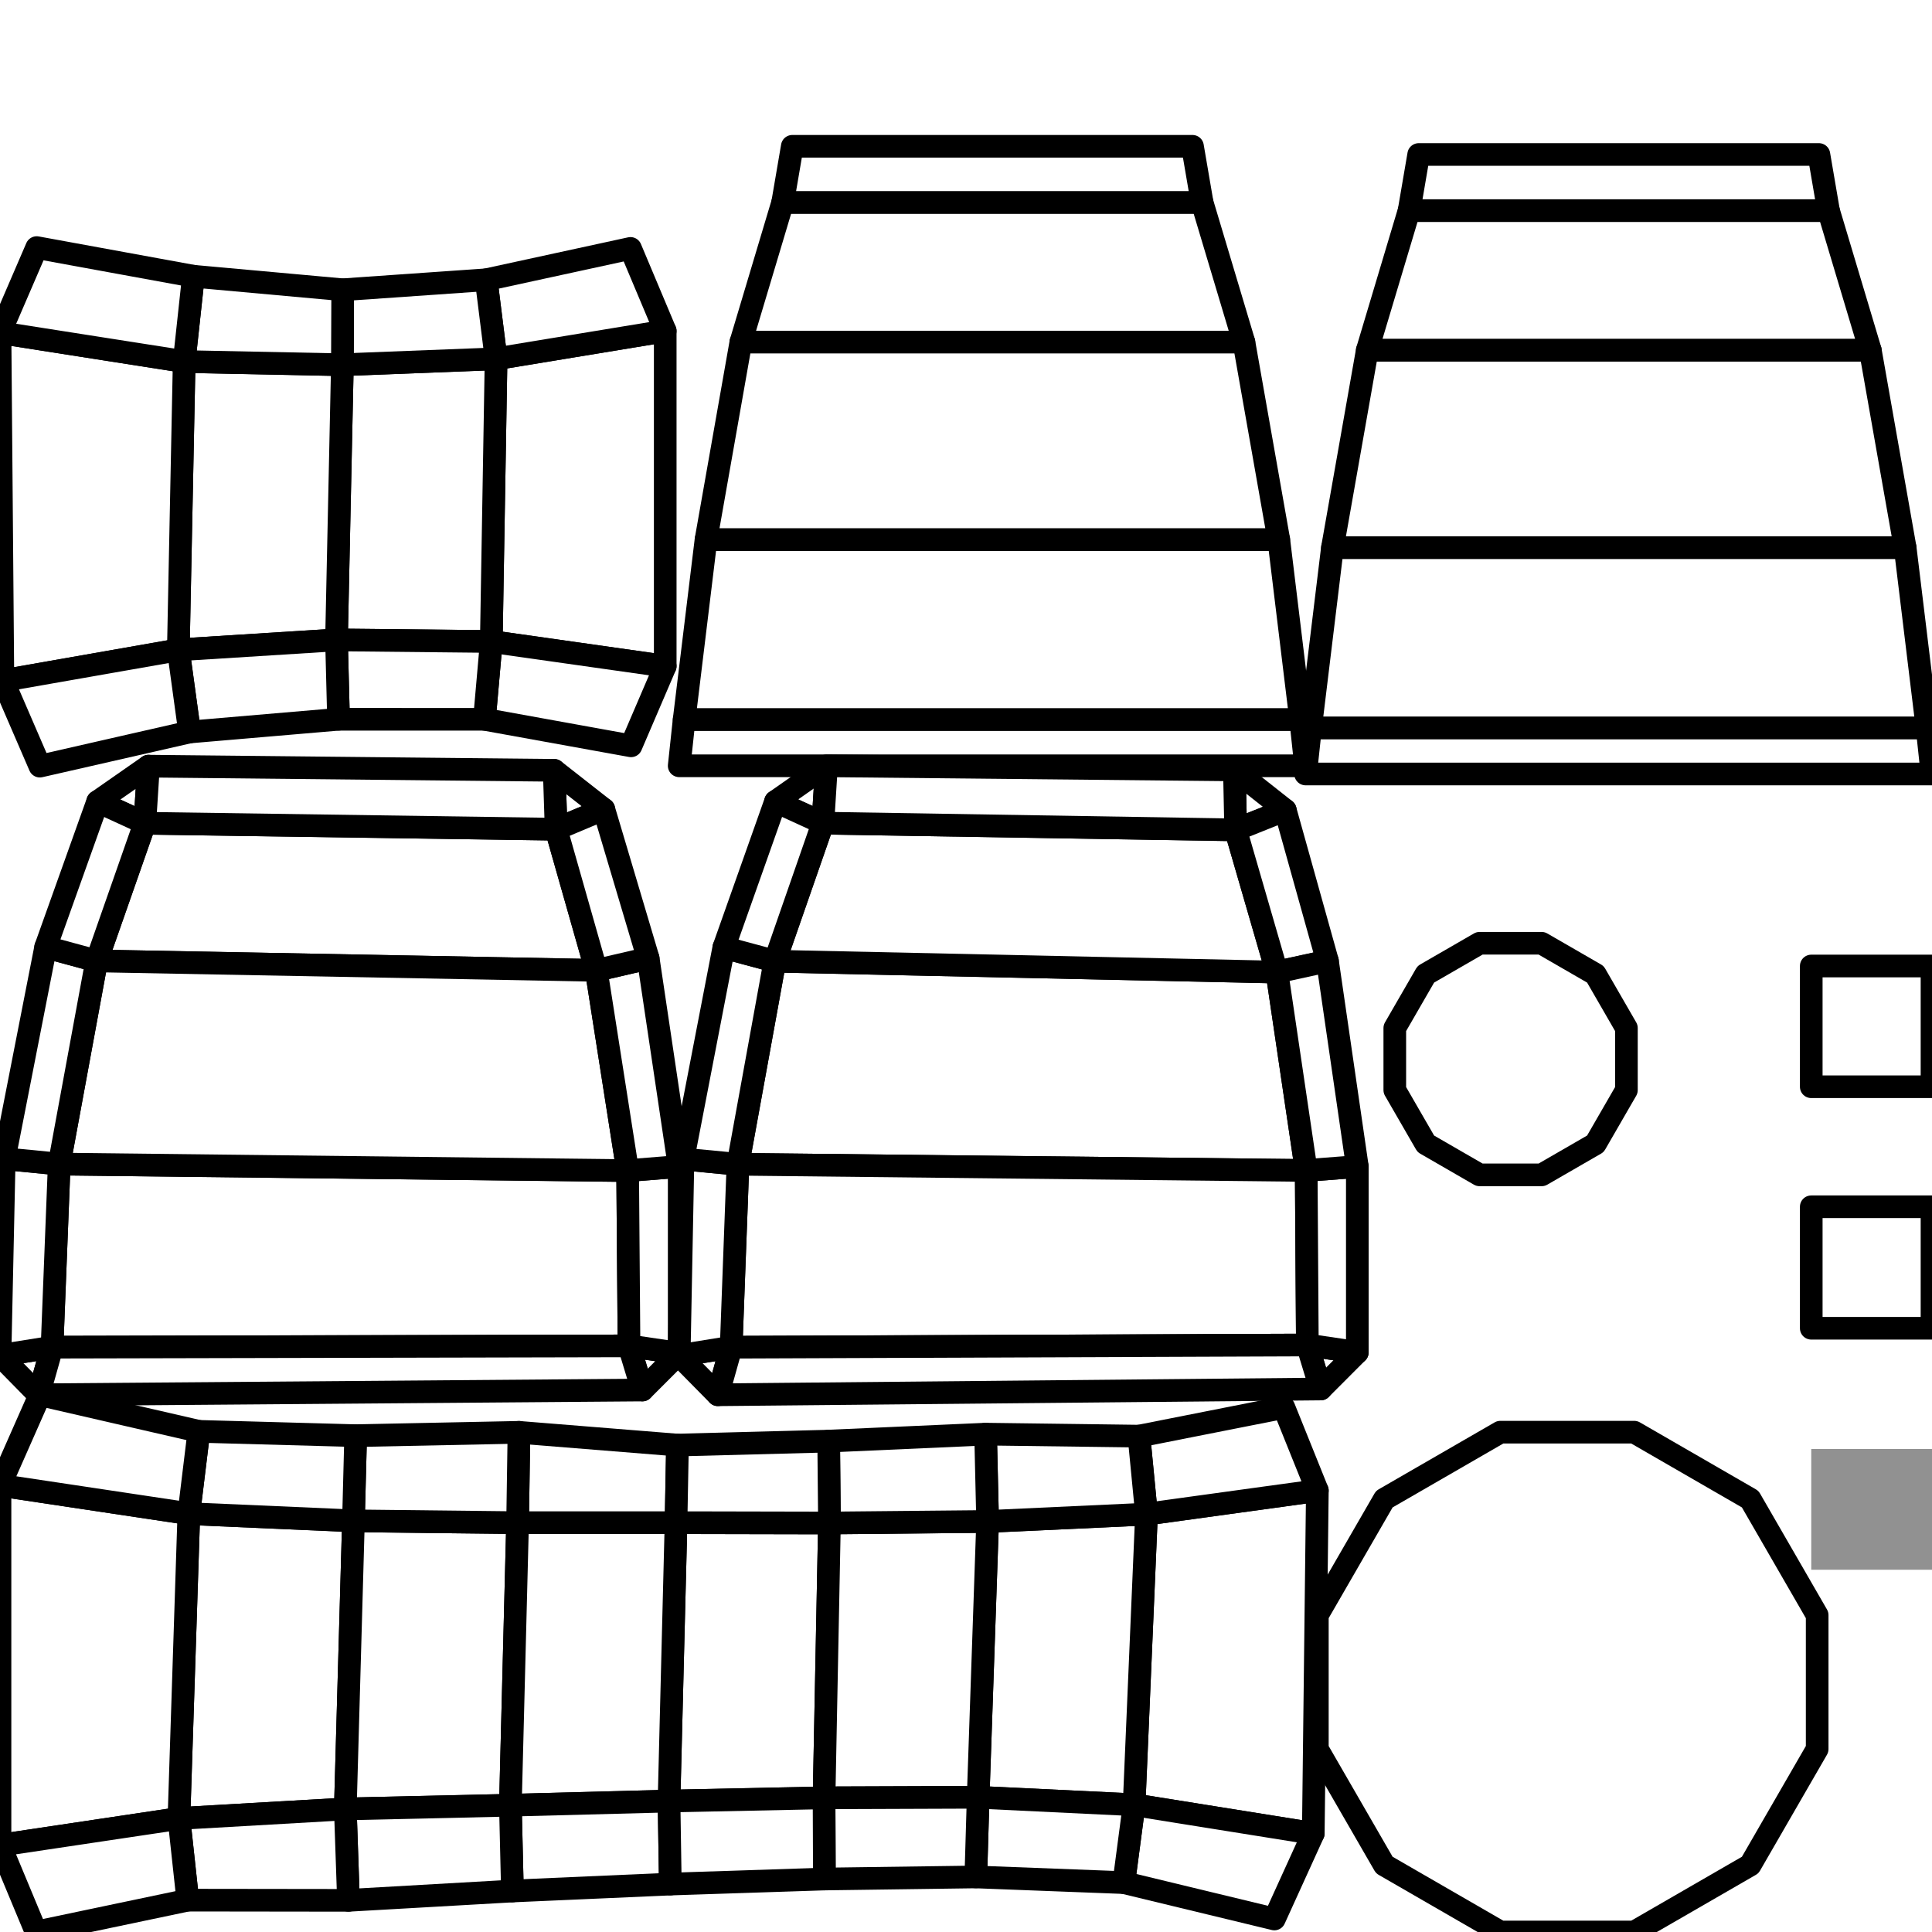 <?xml version="1.0" encoding="utf-8"?>
<svg width="1024" height="1024" viewBox="0 0 1024 1024" version="1.1" xmlns="http://www.w3.org/2000/svg" xmlns:bx="https://boxy-svg.com">
  <defs>
    <filter id="invert-filter-0" color-interpolation-filters="sRGB" x="-50%" y="-50%" width="200%" height="200%" bx:preset="invert 1 1">
      <feComponentTransfer>
        <feFuncR type="table" tableValues="1 0"/>
        <feFuncG type="table" tableValues="1 0"/>
        <feFuncB type="table" tableValues="1 0"/>
      </feComponentTransfer>
    </filter>
  </defs>
  <desc>test-hyper-casual.blend, (Blender 4.1.0)</desc>
  <g>
    <title>shadow</title>
    <polygon points="960 832 960 768 1024 768 1024 832" style="stroke-linejoin: round; stroke-linecap: round; fill-opacity: 0.43; stroke-width: 4px;"/>
  </g>
  <g style="filter: url('#invert-filter-0');">
    <title>body</title>
    <polygon points="960 512 1024 512 1024 576 960 576" style="stroke-linejoin: round; stroke-linecap: round; stroke-width: 12px; fill: rgb(255, 255, 255);" stroke="black"/>
    <polygon points="362.605,381.439 374.208,285.974 677.772,285.974 689.375,381.439 " style="stroke-linejoin: round; stroke-linecap: round; stroke-width: 12px; fill: rgb(255, 255, 255);" stroke="black"/>
    <polygon points="391.128 617.089 410.692 509.449 676.773 515.218 692.324 620.371" style="stroke-linejoin: round; stroke-linecap: round; stroke-width: 12px; fill: rgb(255, 255, 255);" stroke="black"/>
    <polygon points="724.684,185.663 746.849,111.615 969.144,111.615 991.309,185.663 " style="stroke-linejoin: round; stroke-linecap: round; stroke-width: 12px; fill: rgb(255, 255, 255);" stroke="black"/>
    <polygon points="387.527 714.052 391.128 617.089 692.324 620.371 692.928 712.882" style="stroke-linejoin: round; stroke-linecap: round; stroke-width: 12px; fill: rgb(255, 255, 255);" stroke="black"/>
    <polygon points="27.584,714.031 31.391,616.973 332.661,620.444 333.393,713.348 " style="stroke-linejoin: round; stroke-linecap: round; stroke-width: 12px; fill: rgb(255, 255, 255);" stroke="black"/>
    <polygon points="410.692 509.449 436.141 436.282 654.924 439.846 676.773 515.218" style="stroke-linejoin: round; stroke-linecap: round; stroke-width: 12px; fill: rgb(255, 255, 255);" stroke="black"/>
    <polygon points="392.677,181.322 414.842,107.273 637.138,107.273 659.303,181.322 " style="stroke-linejoin: round; stroke-linecap: round; stroke-width: 12px; fill: rgb(255, 255, 255);" stroke="black"/>
    <polygon points="51.216,509.306 76.762,436.338 294.754,439.504 316.025,514.313 " style="stroke-linejoin: round; stroke-linecap: round; stroke-width: 12px; fill: rgb(255, 255, 255);" stroke="black"/>
    <polygon points="960 639.61 1024 639.61 1024 704 960 704" style="stroke-linejoin: round; stroke-linecap: round; stroke-width: 12px; fill: rgb(255, 255, 255);" stroke="black"/>
    <polygon points="706.214,290.316 724.684,185.663 991.309,185.663 1009.779,290.316 " style="stroke-linejoin: round; stroke-linecap: round; stroke-width: 12px; fill: rgb(255, 255, 255);" stroke="black"/>
    <polygon points="374.208,285.974 392.677,181.322 659.303,181.322 677.772,285.974 " style="stroke-linejoin: round; stroke-linecap: round; stroke-width: 12px; fill: rgb(255, 255, 255);" stroke="black"/>
    <polygon points="31.391,616.973 51.216,509.306 316.025,514.313 332.661,620.444 " style="stroke-linejoin: round; stroke-linecap: round; stroke-width: 12px; fill: rgb(255, 255, 255);" stroke="black"/>
    <polygon points="719.409 716.779 700.017 736.204 692.928 712.882" style="stroke-linejoin: round; stroke-linecap: round; stroke-width: 12px; fill: rgb(255, 255, 255);" stroke="black"/>
    <polygon points="654.924 439.846 654.256 408.062 681.218 429.35" style="stroke-linejoin: round; stroke-linecap: round; stroke-width: 12px; fill: rgb(255, 255, 255);" stroke="black"/>
    <polygon points="20.469,739.263 0.000,718.425 27.584,714.031 " style="stroke-linejoin: round; stroke-linecap: round; stroke-width: 12px; fill: rgb(255, 255, 255);" stroke="black"/>
    <polygon points="51.762 424.845 78.694 406.073 76.762 436.338" style="stroke-linejoin: round; stroke-linecap: round; stroke-width: 12px; fill: rgb(255, 255, 255);" stroke="black"/>
    <polygon points="380.469 739.263 359.986 718.496 387.527 714.052" style="stroke-linejoin: round; stroke-linecap: round; stroke-width: 12px; fill: rgb(255, 255, 255);" stroke="black"/>
    <polygon points="411.045 424.792 438.05 405.889 436.141 436.282" style="stroke-linejoin: round; stroke-linecap: round; stroke-width: 12px; fill: rgb(255, 255, 255);" stroke="black"/>
    <polygon points="340.49 736.744 333.393 713.348 359.986 717.264" style="stroke-linejoin: round; stroke-linecap: round; stroke-width: 12px; fill: rgb(255, 255, 255);" stroke="black"/>
    <polygon points="294.754 439.504 293.74 408.289 320.025 428.893" style="stroke-linejoin: round; stroke-linecap: round; stroke-width: 12px; fill: rgb(255, 255, 255);" stroke="black"/>
    <polygon points="1024 410.231 691.993 410.231 694.611 385.781 1021.382 385.781" style="stroke-linejoin: round; stroke-linecap: round; stroke-width: 12px; fill: rgb(255, 255, 255);" stroke="black"/>
    <polygon points="676.773 515.218 654.924 439.846 681.218 429.35 703.587 509.368" style="stroke-linejoin: round; stroke-linecap: round; stroke-width: 12px; fill: rgb(255, 255, 255);" stroke="black"/>
    <polygon points="751.939 81.883 964.054 81.883 969.144 111.615 746.849 111.615" style="stroke-linejoin: round; stroke-linecap: round; stroke-width: 12px; fill: rgb(255, 255, 255);" stroke="black"/>
    <polygon points="31.391,616.973 27.584,714.031 0.000,718.425 2.243,614.131 " style="stroke-linejoin: round; stroke-linecap: round; stroke-width: 12px; fill: rgb(255, 255, 255);" stroke="black"/>
    <polygon points="340.490,736.744 20.469,739.263 27.584,714.031 333.393,713.348 " style="stroke-linejoin: round; stroke-linecap: round; stroke-width: 12px; fill: rgb(255, 255, 255);" stroke="black"/>
    <polygon points="78.694,406.073 293.740,408.289 294.754,439.504 76.762,436.338 " style="stroke-linejoin: round; stroke-linecap: round; stroke-width: 12px; fill: rgb(255, 255, 255);" stroke="black"/>
    <polygon points="359.986 618.259 359.986 717.264 333.393 713.348 332.661 620.444" style="stroke-linejoin: round; stroke-linecap: round; stroke-width: 12px; fill: rgb(255, 255, 255);" stroke="black"/>
    <polygon points="691.993 405.889 359.986 405.889 362.605 381.439 689.375 381.439" style="stroke-linejoin: round; stroke-linecap: round; stroke-width: 12px; fill: rgb(255, 255, 255);" stroke="black"/>
    <polygon points="419.932,77.542 632.048,77.542 637.138,107.273 414.842,107.273 " style="stroke-linejoin: round; stroke-linecap: round; stroke-width: 12px; fill: rgb(255, 255, 255);" stroke="black"/>
    <polygon points="391.128 617.089 387.527 714.052 359.986 718.496 361.998 614.318" style="stroke-linejoin: round; stroke-linecap: round; stroke-width: 12px; fill: rgb(255, 255, 255);" stroke="black"/>
    <polygon points="700.017 736.204 380.469 739.263 387.527 714.052 692.928 712.882" style="stroke-linejoin: round; stroke-linecap: round; stroke-width: 12px; fill: rgb(255, 255, 255);" stroke="black"/>
    <polygon points="438.05 405.889 654.256 408.062 654.924 439.846 436.141 436.282" style="stroke-linejoin: round; stroke-linecap: round; stroke-width: 12px; fill: rgb(255, 255, 255);" stroke="black"/>
    <polygon points="692.928 712.882 692.324 620.371 719.41 618.289 719.409 716.779" style="stroke-linejoin: round; stroke-linecap: round; stroke-width: 12px; fill: rgb(255, 255, 255);" stroke="black"/>
    <polygon points="51.216,509.306 31.391,616.973 2.243,614.131 24.208,501.980 " style="stroke-linejoin: round; stroke-linecap: round; stroke-width: 12px; fill: rgb(255, 255, 255);" stroke="black"/>
    <polygon points="343.544 507.921 359.986 618.259 332.661 620.444 316.025 514.313" style="stroke-linejoin: round; stroke-linecap: round; stroke-width: 12px; fill: rgb(255, 255, 255);" stroke="black"/>
    <polygon points="410.692 509.449 391.128 617.089 361.998 614.318 383.642 502.177" style="stroke-linejoin: round; stroke-linecap: round; stroke-width: 12px; fill: rgb(255, 255, 255);" stroke="black"/>
    <polygon points="692.324 620.371 676.773 515.218 703.587 509.368 719.41 618.289" style="stroke-linejoin: round; stroke-linecap: round; stroke-width: 12px; fill: rgb(255, 255, 255);" stroke="black"/>
    <polygon points="76.762,436.338 51.216,509.306 24.208,501.980 51.762,424.845 " style="stroke-linejoin: round; stroke-linecap: round; stroke-width: 12px; fill: rgb(255, 255, 255);" stroke="black"/>
    <polygon points="320.025 428.893 343.544 507.921 316.025 514.313 294.754 439.504" style="stroke-linejoin: round; stroke-linecap: round; stroke-width: 12px; fill: rgb(255, 255, 255);" stroke="black"/>
    <polygon points="436.141 436.282 410.692 509.449 383.642 502.177 411.045 424.792" style="stroke-linejoin: round; stroke-linecap: round; stroke-width: 12px; fill: rgb(255, 255, 255);" stroke="black"/>
    <polygon points="694.611,385.781 706.214,290.316 1009.779,290.316 1021.382,385.781 " style="stroke-linejoin: round; stroke-linecap: round; stroke-width: 12px; fill: rgb(255, 255, 255);" stroke="black"/>
    <polygon points="439.629 807.215 436.768 952.898 354.597 954.606 358.31 807.041" style="stroke-linejoin: round; stroke-linecap: round; stroke-width: 12px; fill: rgb(255, 255, 255);" stroke="black"/>
    <polygon points="187.336,806.075 183.027,958.783 94.841,963.838 100.090,802.266 " style="stroke-linejoin: round; stroke-linecap: round; stroke-width: 12px; fill: rgb(255, 255, 255);" stroke="black"/>
    <polygon points="100.090,802.266 94.841,963.838 0.000,978.023 0.000,787.233 " style="stroke-linejoin: round; stroke-linecap: round; stroke-width: 12px; fill: rgb(255, 255, 255);" stroke="black"/>
    <polygon points="352.581,175.406 352.581,353.082 260.399,340.009 262.931,190.161 " style="stroke-linejoin: round; stroke-linecap: round; stroke-width: 12px; fill: rgb(255, 255, 255);" stroke="black"/>
    <polygon points="262.931,190.161 260.399,340.009 178.348,339.165 181.471,193.324 " style="stroke-linejoin: round; stroke-linecap: round; stroke-width: 12px; fill: rgb(255, 255, 255);" stroke="black"/>
    <polygon points="181.471,193.324 178.348,339.165 94.519,344.442 97.614,191.630 " style="stroke-linejoin: round; stroke-linecap: round; stroke-width: 12px; fill: rgb(255, 255, 255);" stroke="black"/>
    <polygon points="97.614,191.630 94.519,344.442 1.534,360.756 0.000,176.334 " style="stroke-linejoin: round; stroke-linecap: round; stroke-width: 12px; fill: rgb(255, 255, 255);" stroke="black"/>
    <polygon points="698.222 790.037 696.065 971.768 601.101 956.57 607.671 802.516" style="stroke-linejoin: round; stroke-linecap: round; stroke-width: 12px; fill: rgb(255, 255, 255);" stroke="black"/>
    <polygon points="607.671 802.516 601.101 956.57 518.443 952.599 523.458 806.406" style="stroke-linejoin: round; stroke-linecap: round; stroke-width: 12px; fill: rgb(255, 255, 255);" stroke="black"/>
    <polygon points="523.458 806.406 518.443 952.599 436.768 952.898 439.629 807.215" style="stroke-linejoin: round; stroke-linecap: round; stroke-width: 12px; fill: rgb(255, 255, 255);" stroke="black"/>
    <polygon points="274.334,807.050 270.518,956.802 183.027,958.783 187.336,806.075 " style="stroke-linejoin: round; stroke-linecap: round; stroke-width: 12px; fill: rgb(255, 255, 255);" stroke="black"/>
    <polygon points="927.646 794.576 963.138 856.05 963.138 927.034 927.646 988.508 866.172 1024 795.188 1024 733.714 988.508 698.222 927.034 698.222 856.05 733.714 794.576 795.188 759.084 866.172 759.084" style="stroke-linejoin: round; stroke-linecap: round; stroke-width: 12px; fill: rgb(255, 255, 255);" stroke="black"/>
    <polygon points="358.31 807.041 354.597 954.606 270.518 956.802 274.334 807.05" style="stroke-linejoin: round; stroke-linecap: round; stroke-width: 12px; fill: rgb(255, 255, 255);" stroke="black"/>
    <polygon points="358.31 807.041 274.334 807.05 275.06 759.162 359.08 765.923" style="stroke-linejoin: round; stroke-linecap: round; stroke-width: 12px; fill: rgb(255, 255, 255);" stroke="black"/>
    <polygon points="270.518 956.802 354.597 954.606 355.288 998.597 271.594 1002.276" style="stroke-linejoin: round; stroke-linecap: round; stroke-width: 12px; fill: rgb(255, 255, 255);" stroke="black"/>
    <polygon points="274.334 807.05 187.336 806.075 188.508 760.933 275.06 759.162" style="stroke-linejoin: round; stroke-linecap: round; stroke-width: 12px; fill: rgb(255, 255, 255);" stroke="black"/>
    <polygon points="183.027 958.783 270.518 956.802 271.594 1002.276 184.693 1007.227" style="stroke-linejoin: round; stroke-linecap: round; stroke-width: 12px; fill: rgb(255, 255, 255);" stroke="black"/>
    <polygon points="187.336 806.075 100.09 802.266 105.406 758.645 188.508 760.933" style="stroke-linejoin: round; stroke-linecap: round; stroke-width: 12px; fill: rgb(255, 255, 255);" stroke="black"/>
    <polygon points="94.841,963.838 183.027,958.783 184.693,1007.227 99.533,1007.117 " style="stroke-linejoin: round; stroke-linecap: round; stroke-width: 12px; fill: rgb(255, 255, 255);" stroke="black"/>
    <polygon points="100.090,802.266 0.000,787.233 21.185,739.263 105.406,758.645 " style="stroke-linejoin: round; stroke-linecap: round; stroke-width: 12px; fill: rgb(255, 255, 255);" stroke="black"/>
    <polygon points="0 978.023 94.841 963.838 99.533 1007.117 19.144 1024" style="stroke-linejoin: round; stroke-linecap: round; stroke-width: 12px; fill: rgb(255, 255, 255);" stroke="black"/>
    <polygon points="352.581,175.406 262.931,190.161 257.688,148.283 334.172,131.658 " style="stroke-linejoin: round; stroke-linecap: round; stroke-width: 12px; fill: rgb(255, 255, 255);" stroke="black"/>
    <polygon points="260.399 340.009 352.581 353.082 334.466 395.305 256.769 381.247" style="stroke-linejoin: round; stroke-linecap: round; stroke-width: 12px; fill: rgb(255, 255, 255);" stroke="black"/>
    <polygon points="262.931,190.161 181.471,193.324 181.633,153.583 257.688,148.283 " style="stroke-linejoin: round; stroke-linecap: round; stroke-width: 12px; fill: rgb(255, 255, 255);" stroke="black"/>
    <polygon points="178.348 339.165 260.399 340.009 256.769 381.247 179.428 381.225" style="stroke-linejoin: round; stroke-linecap: round; stroke-width: 12px; fill: rgb(255, 255, 255);" stroke="black"/>
    <polygon points="181.471,193.324 97.614,191.630 102.508,146.409 181.633,153.583 " style="stroke-linejoin: round; stroke-linecap: round; stroke-width: 12px; fill: rgb(255, 255, 255);" stroke="black"/>
    <polygon points="94.519,344.442 178.348,339.165 179.428,381.225 100.490,387.972 " style="stroke-linejoin: round; stroke-linecap: round; stroke-width: 12px; fill: rgb(255, 255, 255);" stroke="black"/>
    <polygon points="97.614,191.630 0.000,176.334 19.456,131.222 102.508,146.409 " style="stroke-linejoin: round; stroke-linecap: round; stroke-width: 12px; fill: rgb(255, 255, 255);" stroke="black"/>
    <polygon points="1.534,360.756 94.519,344.442 100.490,387.972 21.123,406.073 " style="stroke-linejoin: round; stroke-linecap: round; stroke-width: 12px; fill: rgb(255, 255, 255);" stroke="black"/>
    <polygon points="698.222 790.037 607.671 802.516 603.674 761.183 680.493 745.993" style="stroke-linejoin: round; stroke-linecap: round; stroke-width: 12px; fill: rgb(255, 255, 255);" stroke="black"/>
    <polygon points="601.101 956.57 696.065 971.768 675.439 1017.104 595.654 997.823" style="stroke-linejoin: round; stroke-linecap: round; stroke-width: 12px; fill: rgb(255, 255, 255);" stroke="black"/>
    <polygon points="607.671 802.516 523.458 806.406 522.384 760.121 603.674 761.183" style="stroke-linejoin: round; stroke-linecap: round; stroke-width: 12px; fill: rgb(255, 255, 255);" stroke="black"/>
    <polygon points="518.443 952.599 601.101 956.57 595.654 997.823 517.197 994.818" style="stroke-linejoin: round; stroke-linecap: round; stroke-width: 12px; fill: rgb(255, 255, 255);" stroke="black"/>
    <polygon points="523.458 806.406 439.629 807.215 439.219 763.818 522.384 760.121" style="stroke-linejoin: round; stroke-linecap: round; stroke-width: 12px; fill: rgb(255, 255, 255);" stroke="black"/>
    <polygon points="436.768 952.898 518.443 952.599 517.197 994.818 436.935 995.92" style="stroke-linejoin: round; stroke-linecap: round; stroke-width: 12px; fill: rgb(255, 255, 255);" stroke="black"/>
    <polygon points="439.629 807.215 358.31 807.041 359.08 765.923 439.219 763.818" style="stroke-linejoin: round; stroke-linecap: round; stroke-width: 12px; fill: rgb(255, 255, 255);" stroke="black"/>
    <polygon points="354.597 954.606 436.768 952.898 436.935 995.92 355.288 998.597" style="stroke-linejoin: round; stroke-linecap: round; stroke-width: 12px; fill: rgb(255, 255, 255);" stroke="black"/>
    <polygon points="845.585 606.259 817.098 622.705 784.204 622.705 755.718 606.258 739.271 577.772 739.271 544.878 755.718 516.392 784.204 499.945 817.098 499.945 845.585 516.392 862.031 544.878 862.031 577.772" style="stroke-linejoin: round; stroke-linecap: round; stroke-width: 12px; fill: rgb(255, 255, 255);" stroke="black"/>
  </g>
</svg>